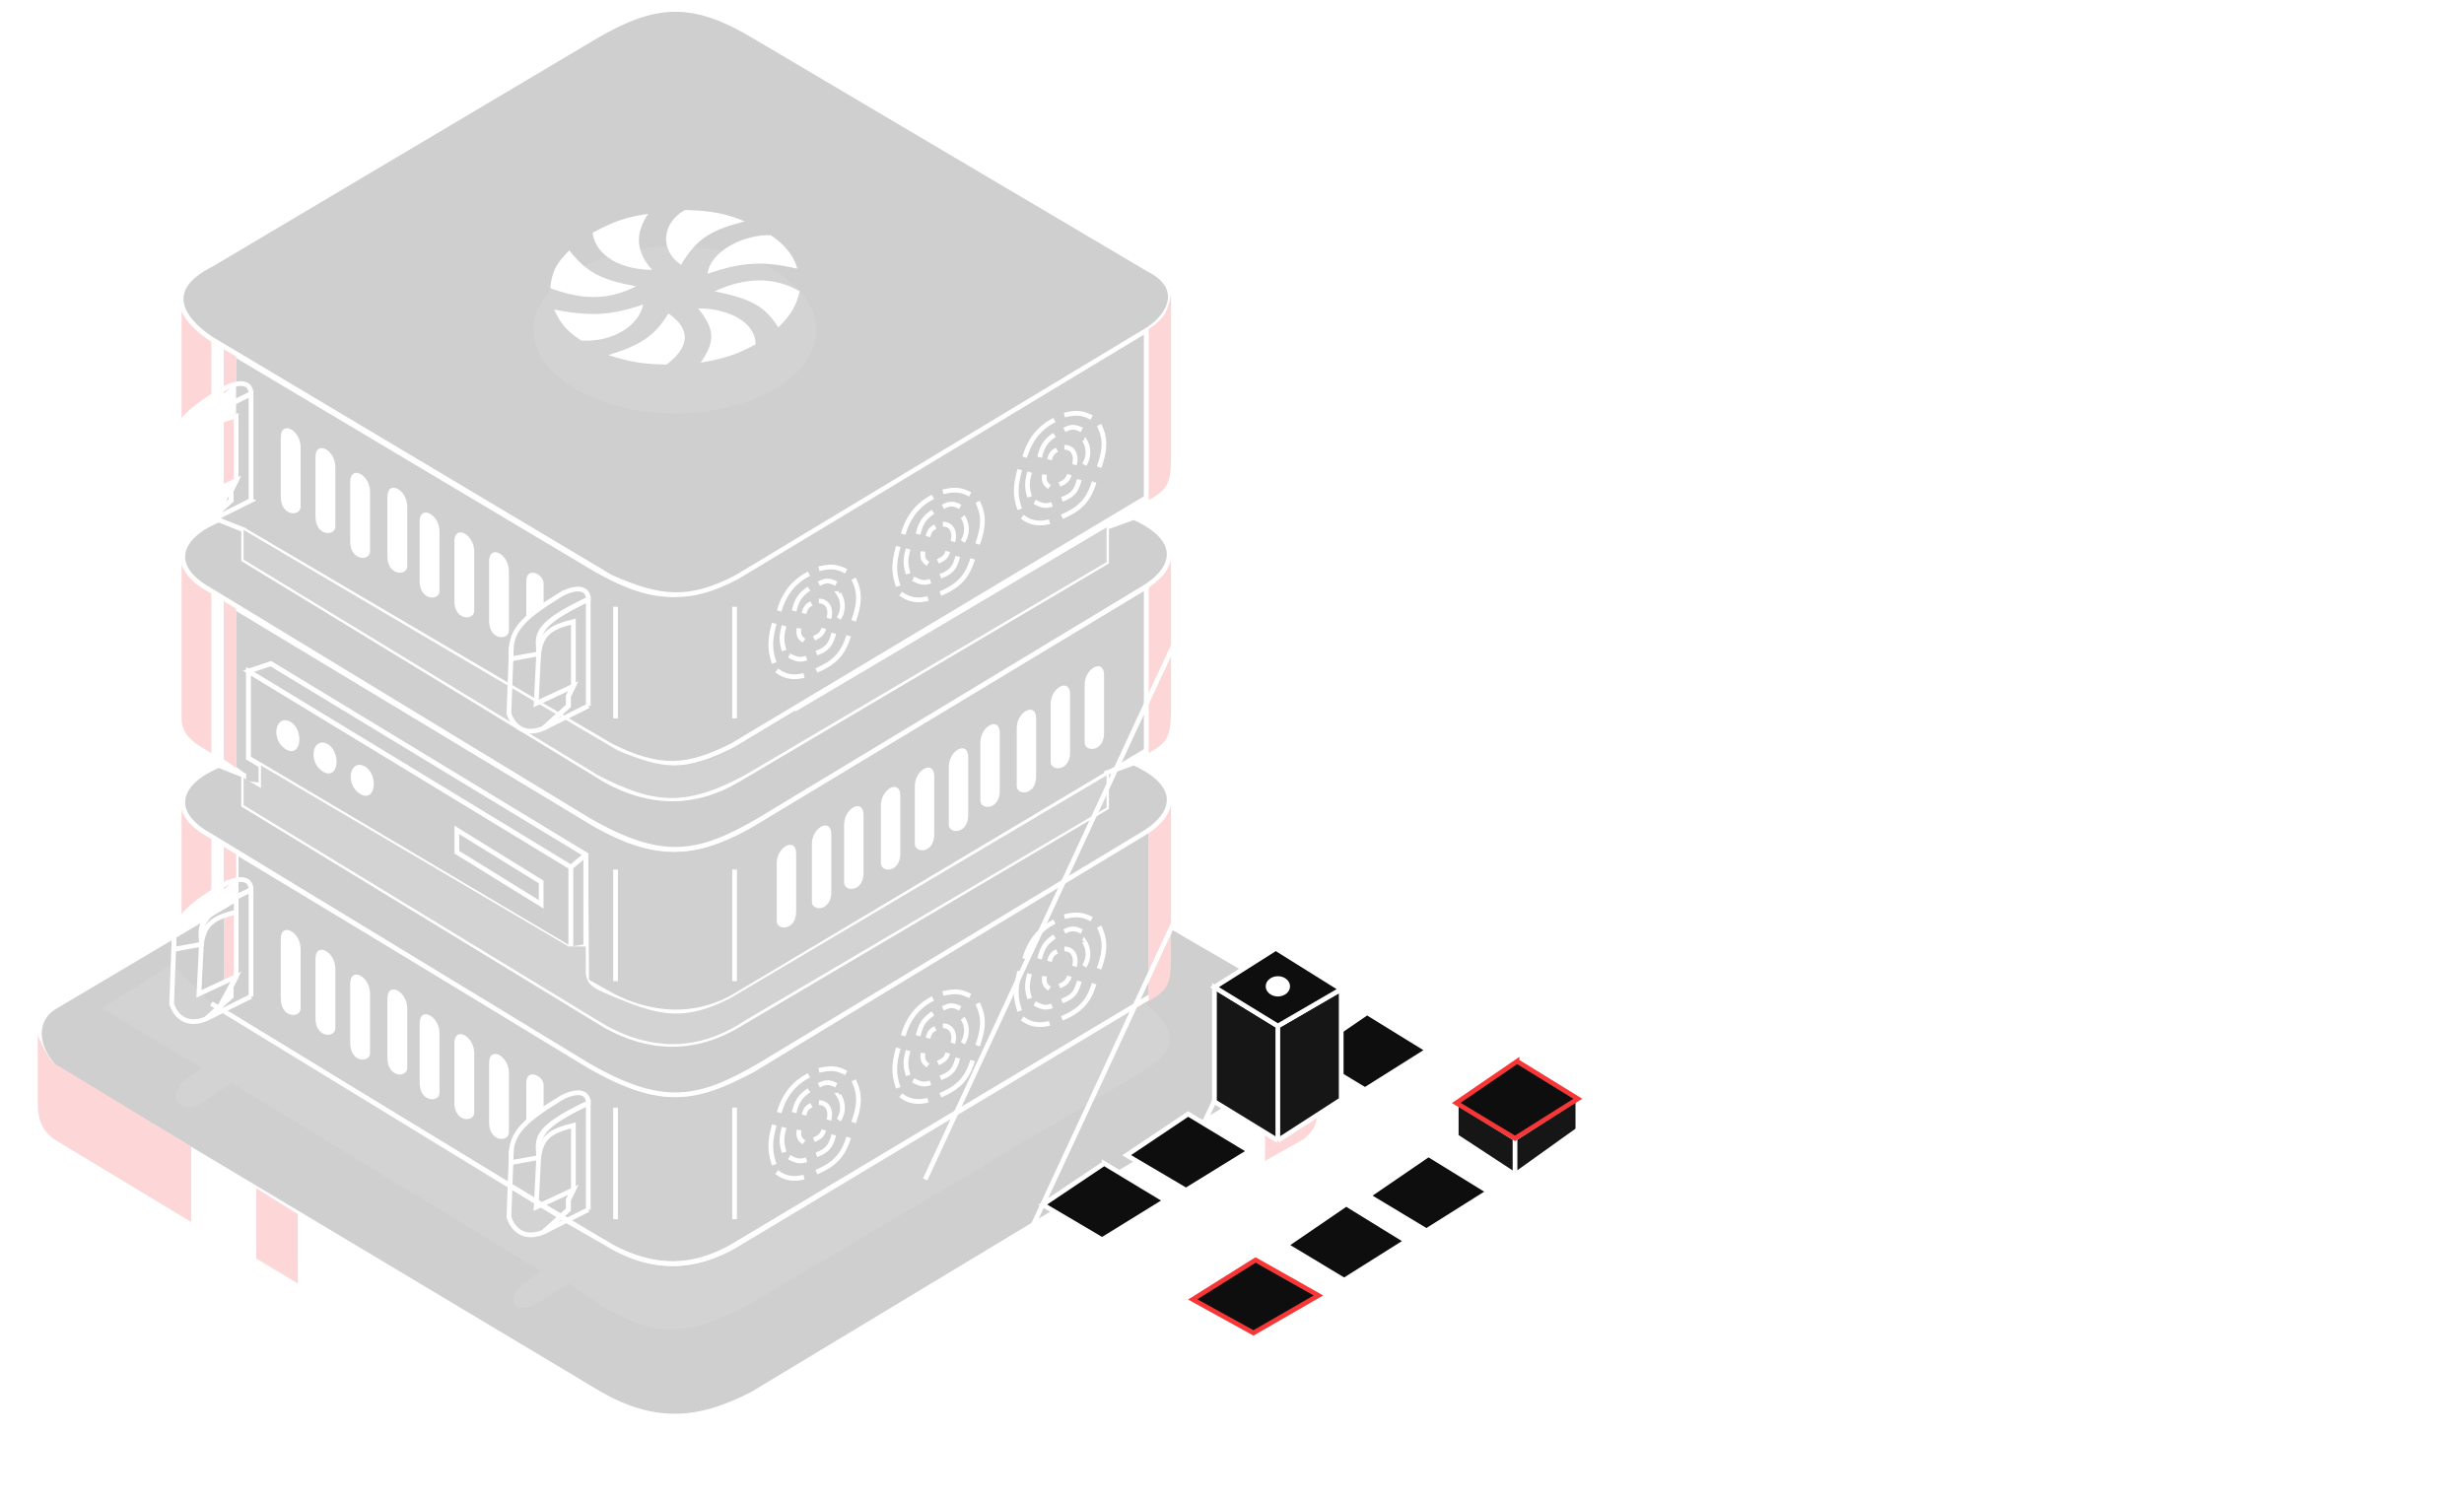 <svg width="261" height="159" fill="none" xmlns="http://www.w3.org/2000/svg"><g opacity=".2"><path d="M79.756 147.631c-5.785 3.031-10.468 3.306-16.253 0L5.929 113.197c-2.204-2.204-2.475-5.232 0-6.611l57.574-34.16c5.51-3.305 10.468-3.03 16.253 0l54.544 31.681c6.611 3.581 4.683 7.437-1.102 11.294l-53.442 32.23Z" fill="#0F0E0E" stroke="#fff" stroke-width=".5"/><path d="M135.952 105.207c3.74 3.612 2.838 5.807-2.204 9.917v7.989l4.408-2.479c1.22-1.095 1.42-1.848 1.377-3.306v-6.061c-.039-3.608-1.041-4.736-3.581-6.06ZM20.253 121.462v7.988l-14.6-8.815C4.275 119.533 4 118.431 4 116.503v-6.887c.551 1.378 1.377 3.03 2.204 3.306l14.049 8.54ZM27.14 133.581v-7.713l4.407 2.755v7.713l-4.407-2.755Z" fill="#F73737"/><path d="m20.253 129.449 42.974 25.894m0 0v-7.813m0 7.813c5.008 3.045 11.57 3.031 16.529 0m0 0 1.26-.752m-1.26.752v-1.102m0-6.611v1.928m47.106-22.334 6.887-12.1v2.204m-6.887 9.896 1.928-1.151m-1.928 1.151-1.882 1.123m3.81-2.274 4.959-8.745m-4.959 8.745 1.928-1.151m3.031-7.594v1.928m0 0-3.031 5.666m3.031-5.666v1.928m-3.031 3.738 1.515-.905m0 0 1.516-.904v-1.929m-1.516 2.833 1.516-2.833m-8.769 7.163 6.565-11.846m-6.565 11.846-1.7 1.015m0 0 6.061-11.483m-6.061 11.483-2.203 1.315m0 0 5.509-11.145m-5.509 11.145-2.204 1.316m0 0 5.234-11.084m-5.234 11.084-1.928 1.151m0 0 4.683-10.858m-4.683 10.858-2.36 1.408m0 0 4.563-10.613m-4.563 10.613-2.526 1.508m0 0 4.61-10.743m-4.61 10.743-2.001 1.195m0 0 4.132-10.286m-4.132 10.286-1.929 1.151m0 0 3.93-10.335m-3.93 10.335-1.928 1.151m0 0 3.306-9.833m-3.306 9.833-1.987 1.186m0 0 3.089-9.641m-3.089 9.641-1.87 1.116m0 0 2.755-9.38m-2.755 9.38-1.652.987m0 0 2.203-8.99m-2.203 8.99-1.929 1.151m0 0 1.929-9.039m-1.929 9.039-2.394 1.429m0 0 2.394-9.366m-2.394 9.366-2.289 1.366m0 0 2.289-9.212m-2.289 9.212-2.326 1.389m0 0 2.326-9.091m-2.326 9.091-2.308 1.377m0 0c-.039-.22 1.604-6.152 2.43-9.09m-2.43 9.09-2.528 1.51m0 0 2.204-8.947m-2.204 8.947-2.086 1.245m0 0 2.361-9.091m-2.361 9.091-2.046 1.221m0 0 2.204-8.934m-2.204 8.934-1.77 1.057m0 0 2.045-8.889m-3.306 8.539 1.653-7.449m-1.653 7.449v-4.683m0 0 .551-2.203" stroke="#fff" stroke-width=".5"/><path d="M24.751 50.614V37.48l38.35 22.853c6.439 3.648 9.93 3.411 16.023 0l42.291-25.48v17.862L77.548 78.982c-4.728 2.365-7.617 2.627-12.87 0L25.801 56.13l-2.89-1.05 1.84-4.466Z" fill="#161616"/><path d="M24.751 81.347V64.273l38.35 23.115c6.042 3.415 10.245 3.415 16.023.263l42.291-25.48v17.337l-43.604 26.004c-3.152 1.839-7.617 2.627-12.87 0l-2.796-1.576-.094-13.396-33.36-20.226-2.364.788v9.194l1.314.788v2.101l-1.839-.263v-.787l-1.05-.788Z" fill="#161616"/><path d="M25.014 103.411V90.277l38.35 23.116c6.399 3.482 9.958 3.298 16.286 0l42.29-25.742v17.861l-44.392 26.53c-4.202 2.364-8.102 2.461-12.87 0l-41.503-25.216 1.839-3.415Z" fill="#161616"/><path d="M24.751 50.614V37.48l38.35 22.853c6.439 3.648 9.93 3.411 16.023 0l42.291-25.48v17.862L77.548 78.982c-4.728 2.365-7.617 2.627-12.87 0L25.801 56.13l-2.89-1.05 1.84-4.466Z" stroke="#fff" stroke-width=".5"/><path d="M24.751 81.347V64.273l38.35 23.115c6.042 3.415 10.245 3.415 16.023.263l42.291-25.48v17.337l-43.604 26.004c-3.152 1.839-7.617 2.627-12.87 0l-2.796-1.576-.094-13.396-33.36-20.226-2.364.788v9.194l1.314.788v2.101l-1.839-.263v-.787l-1.05-.788Z" stroke="#fff" stroke-width=".5"/><path d="M25.014 103.411V90.277l38.35 23.116c6.399 3.482 9.958 3.298 16.286 0l42.29-25.742v17.861l-44.392 26.53c-4.202 2.364-8.102 2.461-12.87 0l-41.503-25.216 1.839-3.415Z" stroke="#fff" stroke-width=".5"/><g filter="url(#a)"><path d="m122.99 107.874-1.839-1.838-41.764 24.954c-6.356 4.69-9.991 4.206-16.549 0L22.65 106.561l-4.465-4.465-7.355 4.728 10.507 6.304-2.101 1.576c-1.576 1.839.262 3.677 2.626 1.839l2.627-1.839 32.834 19.963-2.101 1.576c-1.839 1.313-.526 3.415 2.101 1.576l2.89-1.839 2.363 1.576c6.798 4.627 10.731 4.054 17.862 0l41.24-24.428c2.426-1.621 2.889-3.152 1.313-5.254Z" fill="#222"/></g><path d="M26.327 71.1v9.194l34.147 20.226v-8.668L26.327 71.1Z" fill="#111010" stroke="#fff" stroke-width=".5"/><path d="M30.53 76.353c-1.516-.505-1.839 2.364 0 3.152 1.576.526 1.576-2.626 0-3.152ZM34.47 78.718c-1.515-.506-1.838 2.364 0 3.152 1.577.526 1.577-2.626 0-3.152ZM38.41 81.082c-1.515-.506-1.838 2.364 0 3.152 1.577.526 1.577-2.626 0-3.152Z" fill="#fff"/><path d="M48.392 90.275v-2.364l8.93 5.516v2.364l-8.93-5.516Z" stroke="#fff" stroke-width=".5"/><path d="m28.69 70.314-2.363.789 34.147 20.75v8.669l1.576-.263V90.54L28.69 70.314Z" fill="#161616" stroke="#fff" stroke-width=".5"/><path d="m60.474 91.852 1.576-1.313M121.939 105.512l-43.34 26.004c-4.991 3.152-9.72 3.152-14.71 0l-3.678-2.101L22.388 106.3" stroke="#fff" stroke-width=".5"/><path d="M22.387 79.769V62.695c-1.313-.788-2.32-1.79-3.152-3.415v16.811c0 1.839 1.402 2.686 3.152 3.678ZM22.387 94.742v-6.041c-1.313-.788-2.32-1.79-3.152-3.415V97.37s1.576-2.364 3.152-2.627ZM22.387 42.207v-6.041c-1.313-.788-2.32-1.79-3.152-3.415v12.083s1.576-2.364 3.152-2.627ZM23.7 63.484v16.962l1.314.9V64.272l-1.313-.788ZM23.7 89.49v4.727l1.314-1.05v-2.89l-1.313-.788ZM23.7 96.844v7.092l1.314-.788v-6.83l-1.313.526ZM23.7 36.955v4.728l1.314-1.05v-2.89l-1.313-.788ZM23.7 44.31v7.092l1.314-.788v-6.83l-1.313.526ZM121.676 79.77V61.91c1.553-.993 2.04-2.089 2.364-3.94v17.336c0 2.89-.525 3.415-2.364 4.465ZM121.676 106.037V87.913c1.553-.993 2.04-1.826 2.364-3.678v17.337c0 2.889-.525 3.414-2.364 4.465Z" fill="#F73737"/><path d="M22.125 88.438c-4.202-2.364-3.414-5.516 1.051-7.355l2.627 1.05v3.153l38.35 23.378c4.728 2.626 9.456 2.626 13.922 0l39.138-23.116v-3.677l2.889-1.05c5.254 2.363 4.466 5.515.788 7.617l-40.451 24.428c-6.476 3.786-10.331 4.479-18.125 0L22.125 88.438Z" fill="#0F0E0E" stroke="#fff" stroke-width=".5"/><path d="M22.125 62.434c-4.202-2.364-3.414-5.516 1.051-7.355l2.627 1.05v3.153l38.35 23.378c4.728 2.626 9.456 2.626 13.922 0l39.138-23.115v-3.678l2.889-1.05c5.254 2.364 4.466 5.516.788 7.617L80.439 86.862c-6.476 3.786-10.331 4.479-18.125 0L22.125 62.434Z" fill="#0F0E0E" stroke="#fff" stroke-width=".5"/><path d="M22.386 35.904c-3.151-2.102-5.253-5.254 0-7.88L63.101 3.856c6.304-3.677 10.244-3.94 16.81 0l41.766 24.692c3.677 1.838 2.364 4.728 0 6.304L78.073 61.12c-4.99 2.627-8.143 2.364-13.396 0l-42.29-25.216Z" fill="#0F0E0E" stroke="#fff" stroke-width=".5"/><g filter="url(#b)"><ellipse cx="71.507" cy="34.938" rx="14.972" ry="8.859" fill="#222"/></g><path d="M62.778 24.65c2.365-1.274 3.647-1.663 5.886-2.004-1.404 2.072-1.344 3.959.402 5.947-4.06-.075-6.087-2.005-6.288-3.942ZM72.143 28.058c-2.275-1.536-2.074-4.41.401-5.813 2.888.069 4.246.364 6.355 1.203-3.422.888-5.066 1.705-6.756 4.61ZM81.641 24.918c-2.742-.134-6.421 1.67-6.689 4.076 3.56-1.181 5.623-1.417 9.499-.535-.363-1.452-1.472-2.672-2.81-3.541ZM84.718 30.865c-2.609-1.537-5.71-1.561-9.03 0 4.197.82 5.416 1.765 6.756 3.809 1.501-1.453 1.855-2.295 2.274-3.809ZM80.036 36.478c0-2.406-2.96-3.818-6.087-3.809 1.791 2.22 1.828 3.479.267 5.747 2.499-.437 3.78-.84 5.82-1.938ZM70.604 38.616c2.743-2.071 2.341-3.942.2-5.412-1.5 2.454-2.98 3.354-6.354 4.41 2.111.677 3.402.952 6.154 1.002ZM58.698 32.803c3.957.744 6.012.593 9.431-.535-.468 2.272-3.277 4.01-6.555 3.809-1.596-1.06-2.187-1.795-2.876-3.274ZM58.296 30.53c3.773 1.395 6.422 1.137 9.098-.2-3.726-.676-5.274-1.5-7.09-3.808-1.408 1.41-1.863 2.285-2.008 4.009Z" fill="#fff"/><path d="M121.676 52.977V34.852c1.553-.993 2.04-1.825 2.364-3.677V48.51c0 2.89-.525 3.415-2.364 4.466Z" fill="#F73737"/><path d="M29.742 99.469c0-1.838 2.102-.787 2.102 1.051v6.304c0 1.051-2.102 1.051-2.102-1.051v-6.304ZM33.42 101.571c0-1.838 2.101-.787 2.101 1.051v6.304c0 1.051-2.101 1.051-2.101-1.051v-6.304ZM37.097 104.198c0-1.838 2.101-.787 2.101 1.05v6.305c0 1.051-2.101 1.051-2.101-1.051v-6.304ZM41.037 105.773c0-1.838 2.102-.787 2.102 1.051v6.304c0 1.051-2.102 1.051-2.102-1.051v-6.304ZM44.452 108.401c0-1.838 2.101-.788 2.101 1.05v6.304c0 1.052-2.101 1.052-2.101-1.05v-6.304ZM48.13 110.502c0-1.838 2.1-.787 2.1 1.051v6.304c0 1.051-2.1 1.051-2.1-1.051v-6.304ZM51.807 112.603c0-1.838 2.101-.787 2.101 1.051v6.304c0 1.052-2.101 1.052-2.101-1.051v-6.304ZM55.747 114.705v3.94l1.838-1.051v-2.627c0-1.05-1.838-1.839-1.838-.262ZM116.949 71.51c0-1.788-2.055-.766-2.055 1.022v6.133c0 1.023 2.055 1.023 2.055-1.022V71.51ZM113.352 73.555c0-1.788-2.056-.766-2.056 1.022v6.134c0 1.022 2.056 1.022 2.056-1.023v-6.133ZM109.754 76.11c0-1.787-2.055-.765-2.055 1.023v6.133c0 1.023 2.055 1.023 2.055-1.022V76.11ZM105.9 77.643c0-1.788-2.056-.766-2.056 1.022V84.8c0 1.022 2.056 1.022 2.056-1.023v-6.133ZM102.559 80.2c0-1.789-2.055-.766-2.055 1.022v6.133c0 1.022 2.055 1.022 2.055-1.023V80.2ZM98.962 82.244c0-1.788-2.056-.766-2.056 1.022v6.133c0 1.023 2.056 1.023 2.056-1.022v-6.133ZM95.364 84.288c0-1.788-2.055-.766-2.055 1.022v6.133c0 1.023 2.055 1.023 2.055-1.022v-6.133ZM91.47 86.332c0-1.787-2.056-.765-2.056 1.023v6.133c0 1.023 2.056 1.023 2.056-1.022v-6.133ZM88.055 88.377c0-1.788-2.055-.766-2.055 1.022v6.133c0 1.023 2.055 1.023 2.055-1.022v-6.133ZM84.332 90.421c0-1.788-2.055-.766-2.055 1.022v6.133c0 1.023 2.055 1.023 2.055-1.022v-6.133ZM29.742 46.32c0-1.837 2.102-.787 2.102 1.051v6.304c0 1.052-2.102 1.052-2.102-1.05V46.32ZM33.42 48.423c0-1.838 2.101-.788 2.101 1.05v6.305c0 1.05-2.101 1.05-2.101-1.051v-6.304ZM37.097 51.05c0-1.839 2.101-.788 2.101 1.05v6.304c0 1.052-2.101 1.052-2.101-1.05v-6.305ZM41.037 52.625c0-1.838 2.102-.788 2.102 1.05v6.305c0 1.05-2.102 1.05-2.102-1.051v-6.304ZM44.452 55.252c0-1.838 2.101-.787 2.101 1.05v6.305c0 1.051-2.101 1.051-2.101-1.05v-6.305ZM48.13 57.353c0-1.837 2.1-.787 2.1 1.051v6.304c0 1.052-2.1 1.052-2.1-1.05v-6.305ZM51.807 59.455c0-1.838 2.101-.787 2.101 1.05v6.305c0 1.051-2.101 1.051-2.101-1.051v-6.304ZM55.747 61.556v3.94l1.838-1.486V61.82c0-1.05-1.838-1.84-1.838-.263Z" fill="#fff"/><path d="M65.203 129.152v-11.82m12.608 11.82v-11.82M65.203 103.937v-11.82m12.608 11.82v-11.82M65.203 76.093v-11.82m12.608 11.82v-11.82M82.539 117.856c.525-1.839 1.576-3.152 3.152-3.94m-1.576 3.94c.284-1.097.548-1.652 1.576-2.364m-.525 2.627c.133-.514.262-.788.788-1.051m.788-3.677c1.299-.31 1.924-.234 2.89.262m.787.788c.788 1.576.564 2.84 0 4.466m-.525 1.576c-.61 2.001-1.576 2.889-3.415 3.677m-1.313.526c-1.051.262-1.975.181-2.89-.526m-.262-4.991c-.461 1.743-.517 2.682 0 4.203m4.728-8.405c.71-.375 1.113-.377 1.838 0m-3.94 4.728c-.086.649.012.954.526 1.313m-2.102-1.576c-.304 1.067-.31 1.636 0 2.627m.526.525c.717.348 1.05.526 1.838.263m1.314-6.042c1.05 0 1.313 1.051 1.05 1.839m1.051-2.627a2.386 2.386 0 0 1 0 2.627m-2.627 2.101c.65-.291.886-.518 1.051-1.05m1.05.525c-.31 1.233-.734 1.693-1.838 2.101m9.194-12.607c.525-1.839 1.576-3.153 3.152-3.941m-1.576 3.941c.284-1.097.547-1.653 1.576-2.364m-.526 2.626c.133-.513.263-.788.788-1.05m.788-3.678c1.299-.309 1.924-.233 2.89.263m.788.788c.788 1.576.563 2.84 0 4.465m-.526 1.576c-.61 2.001-1.576 2.89-3.414 3.678m-1.314.525c-1.05.263-1.974.181-2.89-.525m-.262-4.991c-.46 1.742-.516 2.682 0 4.203m4.728-8.406c.711-.375 1.114-.377 1.839 0m-3.94 4.728c-.086.649.012.955.525 1.314m-2.101-1.576c-.304 1.066-.31 1.636 0 2.626m.525.526c.718.347 1.05.525 1.839.262m1.313-6.041c1.051 0 1.314 1.051 1.051 1.839m1.051-2.627a2.388 2.388 0 0 1 0 2.627m-2.627 2.101c.65-.291.886-.518 1.051-1.051m1.05.526c-.31 1.233-.734 1.692-1.838 2.101m8.93-12.608c.526-1.838 1.576-3.152 3.152-3.94m-1.576 3.94c.285-1.096.548-1.652 1.576-2.364m-.525 2.627c.133-.513.263-.788.788-1.051m.788-3.677c1.299-.31 1.924-.233 2.89.263m.788.788c.788 1.576.563 2.84 0 4.465m-.526 1.576c-.61 2.001-1.576 2.89-3.414 3.678m-1.314.525c-1.051.263-1.974.181-2.889-.525m-.263-4.991c-.461 1.742-.516 2.682 0 4.203m4.728-8.406c.711-.375 1.114-.377 1.839 0m-3.94 4.728c-.086.649.012.955.525 1.314m-2.101-1.576c-.305 1.066-.311 1.636 0 2.626m.525.526c.718.347 1.051.525 1.839.262m1.313-6.041c1.051 0 1.314 1.05 1.051 1.839m1.051-2.627a2.388 2.388 0 0 1 0 2.627m-2.627 2.101c.649-.291.886-.518 1.051-1.051m1.05.526c-.31 1.232-.734 1.692-1.838 2.101M82.539 64.718c.525-1.838 1.576-3.152 3.152-3.94m-1.576 3.94c.284-1.097.548-1.652 1.576-2.364m-.525 2.627c.133-.514.262-.788.788-1.05m.788-3.678c1.299-.31 1.924-.233 2.89.263m.787.788c.788 1.576.564 2.84 0 4.465m-.525 1.576c-.61 2-1.576 2.89-3.415 3.677m-1.313.526c-1.051.263-1.975.181-2.89-.526m-.262-4.99c-.461 1.742-.517 2.682 0 4.203m4.728-8.406c.71-.375 1.113-.377 1.838 0m-3.94 4.728c-.086.649.012.955.526 1.313m-2.102-1.576c-.304 1.067-.31 1.637 0 2.627m.526.525c.717.348 1.05.526 1.838.263m1.314-6.041c1.05 0 1.313 1.05 1.05 1.838m1.051-2.626a2.386 2.386 0 0 1 0 2.626m-2.627 2.102c.65-.292.886-.518 1.051-1.05m1.05.524c-.31 1.233-.734 1.693-1.838 2.102m9.194-12.608c.525-1.839 1.576-3.152 3.152-3.94m-1.576 3.94c.284-1.097.547-1.652 1.576-2.364m-.526 2.627c.133-.514.263-.788.788-1.051m.788-3.678c1.299-.31 1.924-.233 2.89.263m.788.788c.788 1.576.563 2.84 0 4.466m-.526 1.576c-.61 2-1.576 2.889-3.414 3.677m-1.314.525c-1.05.263-1.974.182-2.89-.525m-.262-4.99c-.46 1.742-.516 2.681 0 4.202m4.728-8.405c.711-.375 1.114-.378 1.839 0m-3.94 4.728c-.086.648.012.954.525 1.313m-2.101-1.576c-.304 1.067-.31 1.636 0 2.627m.525.525c.718.348 1.05.525 1.839.263m1.313-6.042c1.051 0 1.314 1.05 1.051 1.839m1.051-2.627a2.387 2.387 0 0 1 0 2.627m-2.627 2.101c.65-.291.886-.518 1.051-1.05m1.05.525c-.31 1.233-.734 1.692-1.838 2.101m8.93-12.607c.526-1.839 1.576-3.152 3.152-3.94m-1.576 3.94c.285-1.097.548-1.652 1.576-2.364m-.525 2.627c.133-.514.263-.789.788-1.051m.788-3.678c1.299-.31 1.924-.233 2.89.263m.788.788c.788 1.576.563 2.84 0 4.465m-.526 1.576c-.61 2.001-1.576 2.89-3.414 3.678m-1.314.525c-1.051.263-1.974.182-2.889-.525m-.263-4.99c-.461 1.742-.516 2.681 0 4.202m4.728-8.406c.711-.374 1.114-.377 1.839 0m-3.94 4.729c-.086.648.012.954.525 1.313m-2.101-1.576c-.305 1.067-.311 1.636 0 2.627m.525.525c.718.348 1.051.525 1.839.263m1.313-6.042c1.051 0 1.314 1.05 1.051 1.839m1.051-2.627a2.387 2.387 0 0 1 0 2.627m-2.627 2.101c.649-.291.886-.518 1.051-1.05m1.05.525c-.31 1.233-.734 1.692-1.838 2.101" stroke="#fff" stroke-width=".5"/><path d="M65.465 79.507 25.802 56.129v3.152l37.562 22.852c5.731 2.934 9.068 3.456 15.498 0l38.35-22.59v-3.677l-39.927 23.64c-4.544 2.287-7.143 1.95-11.82 0Z" fill="#222"/><path d="M77.285 105.774c-4.544 2.286-7.143 1.95-11.82 0-2.364-.985-3.415-1.313-3.415-2.889v-2.627h-1.838L27.64 81.083v2.397l-1.838-1.084v2.89l37.562 22.852c5.516 3.415 10.77 3.152 15.498 0l38.35-22.59v-3.414l-39.927 23.64Z" fill="#222"/><path d="M62.312 74.78V63.483c-6.189 2.912-5.254 3.94-5.254 5.78.288-2.124 1.19-2.798 3.678-3.416v6.83l-.526 1.05v1.051l-2.627 2.364 4.729-2.364Z" stroke="#fff" stroke-width=".5"/><path d="M59.423 62.96c1.543-.844 2.89-.789 2.89.525-5.608 2.678-5.254 3.677-5.254 5.778l-2.89.526c-.262-2.89.96-4.19 5.254-6.83Z" stroke="#fff" stroke-width=".5"/><path d="m57.059 69.265-.263 5.253 3.94-1.839-.525 1.051v1.05l-2.627 2.365c-1.839.788-3.152 0-3.677-1.576l.262-7.092M62.312 128.138v-11.295c-6.189 2.912-5.254 3.94-5.254 5.779.288-2.124 1.19-2.798 3.678-3.415v6.829l-.526 1.051v1.051l-2.627 2.364 4.729-2.364Z" stroke="#fff" stroke-width=".5"/><path d="M59.423 116.318c1.543-.844 2.89-.788 2.89.525-5.608 2.678-5.254 3.677-5.254 5.779l-2.89.525c-.262-2.889.96-4.19 5.254-6.829Z" stroke="#fff" stroke-width=".5"/><path d="m57.059 122.621-.263 5.253 3.94-1.838-.525 1.05v1.051l-2.627 2.364c-1.839.788-3.152 0-3.677-1.576l.262-7.092M26.587 105.548V94.253c-6.188 2.912-5.253 3.94-5.253 5.779.287-2.124 1.19-2.797 3.678-3.415v6.829l-.526 1.051v1.051l-2.627 2.364 4.728-2.364Z" stroke="#fff" stroke-width=".5"/><path d="M23.698 93.728c1.543-.843 2.89-.788 2.89.525-5.607 2.678-5.254 3.677-5.254 5.779l-2.889.525c-.263-2.89.959-4.19 5.253-6.83Z" stroke="#fff" stroke-width=".5"/><path d="m21.334 100.032-.262 5.254 3.94-1.839-.526 1.051v1.05l-2.627 2.364c-1.838.788-3.152 0-3.677-1.576l.263-7.092M26.588 53.012V41.717c-6.188 2.912-5.253 3.94-5.253 5.779.287-2.124 1.19-2.798 3.677-3.415v6.83l-.525 1.05v1.05l-2.627 2.365 4.729-2.364Z" stroke="#fff" stroke-width=".5"/><path d="M23.7 41.192c1.542-.844 2.889-.788 2.889.525-5.607 2.678-5.254 3.677-5.254 5.779l-2.89.525c-.262-2.89.96-4.19 5.254-6.83Z" stroke="#fff" stroke-width=".5"/><path d="m21.335 47.496-.262 5.253 3.94-1.838-.526 1.05v1.051l-2.627 2.364c-1.838.788-3.152 0-3.677-1.576l.263-7.092" stroke="#fff" stroke-width=".5"/></g><path d="m142.229 158 29.845-64.197c1.717-4.939 7.3-7.944 15.673-3.435 5.582 3.005 9.081 1.14 13.097-3.65L260.103 12M98 124.935l29.844-64.197c1.718-4.938 7.3-7.944 15.674-3.435 5.582 3.006 9.081 1.14 13.097-3.65l32.42-41.438" stroke="#fff" stroke-width=".5"/><path d="m106.588 135.885 29.844-64.197c1.718-4.938 7.3-7.944 15.674-3.435 5.582 3.006 9.081 1.14 13.097-3.65l41.868-52.388" stroke="#fff" stroke-width=".5"/><path d="m115.177 145.547 29.844-64.197c1.718-4.938 7.3-7.944 15.673-3.435 5.583 3.006 9.082 1.14 13.097-3.65l50.456-61.835" stroke="#fff" stroke-width=".5"/><path d="m151.31 122.303-6.377 4.364 6.165 3.71 6.59-4.146-6.378-3.928ZM142.595 127.54l-6.378 4.365 6.165 3.709 6.59-4.146-6.377-3.928Z" fill="#0F0E0E"/><path d="m151.31 122.303-6.377 4.364 6.165 3.71 6.59-4.146-6.378-3.928ZM142.595 127.54l-6.378 4.365 6.165 3.709 6.59-4.146-6.377-3.928Z" stroke="#fff" stroke-width=".5"/><path d="m125.848 118.008-6.505 4.364 6.288 3.71 6.722-4.146-6.505-3.928ZM116.958 123.245l-6.505 4.365 6.288 3.71 6.722-4.147-6.505-3.928Z" fill="#0F0E0E"/><path d="m125.848 118.008-6.505 4.364 6.288 3.71 6.722-4.146-6.505-3.928ZM116.958 123.245l-6.505 4.365 6.288 3.71 6.722-4.147-6.505-3.928Z" stroke="#fff" stroke-width=".5"/><path d="m132.997 133.468-6.656 4.178 6.434 3.551 6.878-3.969-6.656-3.76Z" fill="#0F0E0E" stroke="#F73737" stroke-width=".5"/><path d="M154.253 120.37v-3.626l6.226 3.853 6.656-4.306v3.4l-6.656 4.759-6.226-4.08Z" fill="#161616"/><path d="m160.479 124.45-6.226-4.08v-3.626l6.226 3.853m0 3.853v-3.853m0 3.853 6.656-4.759v-3.4l-6.656 4.306" stroke="#fff" stroke-width=".5"/><path d="m160.694 112.426-6.441 4.41 6.226 3.749 6.656-4.19-6.441-3.969Z" fill="#0F0E0E" stroke="#F73737" stroke-width=".5"/><path d="m144.805 107.273-6.441 4.411 6.227 3.748 6.656-4.189-6.442-3.97Z" fill="#0F0E0E" stroke="#fff" stroke-width=".5"/><path d="M128.642 116.698v-12.126l6.713 4.114 6.712-3.897v11.693l-6.712 4.331-6.713-4.115Z" fill="#161616"/><path d="m135.355 120.813-6.713-4.115v-12.126l6.713 4.114m0 12.127v-12.127m0 12.127 6.712-4.331v-11.693l-6.712 3.897" stroke="#fff" stroke-width=".5"/><path d="m135.138 100.458-6.496 4.114 6.713 4.114 6.712-3.897-6.929-4.331Z" fill="#0F0E0E" stroke="#fff" stroke-width=".5"/><ellipse cx="135.359" cy="104.483" rx="1.288" ry="1.074" fill="#fff"/><defs><filter id="a" x=".829" y="92.096" width="133.079" height="58.72" filterUnits="userSpaceOnUse" color-interpolation-filters="sRGB"><feFlood flood-opacity="0" result="BackgroundImageFix"/><feBlend in="SourceGraphic" in2="BackgroundImageFix" result="shape"/><feGaussianBlur stdDeviation="5" result="effect1_foregroundBlur_1301_50"/></filter><filter id="b" x="46.534" y="16.079" width="49.945" height="37.718" filterUnits="userSpaceOnUse" color-interpolation-filters="sRGB"><feFlood flood-opacity="0" result="BackgroundImageFix"/><feBlend in="SourceGraphic" in2="BackgroundImageFix" result="shape"/><feGaussianBlur stdDeviation="5" result="effect1_foregroundBlur_1301_50"/></filter></defs></svg>